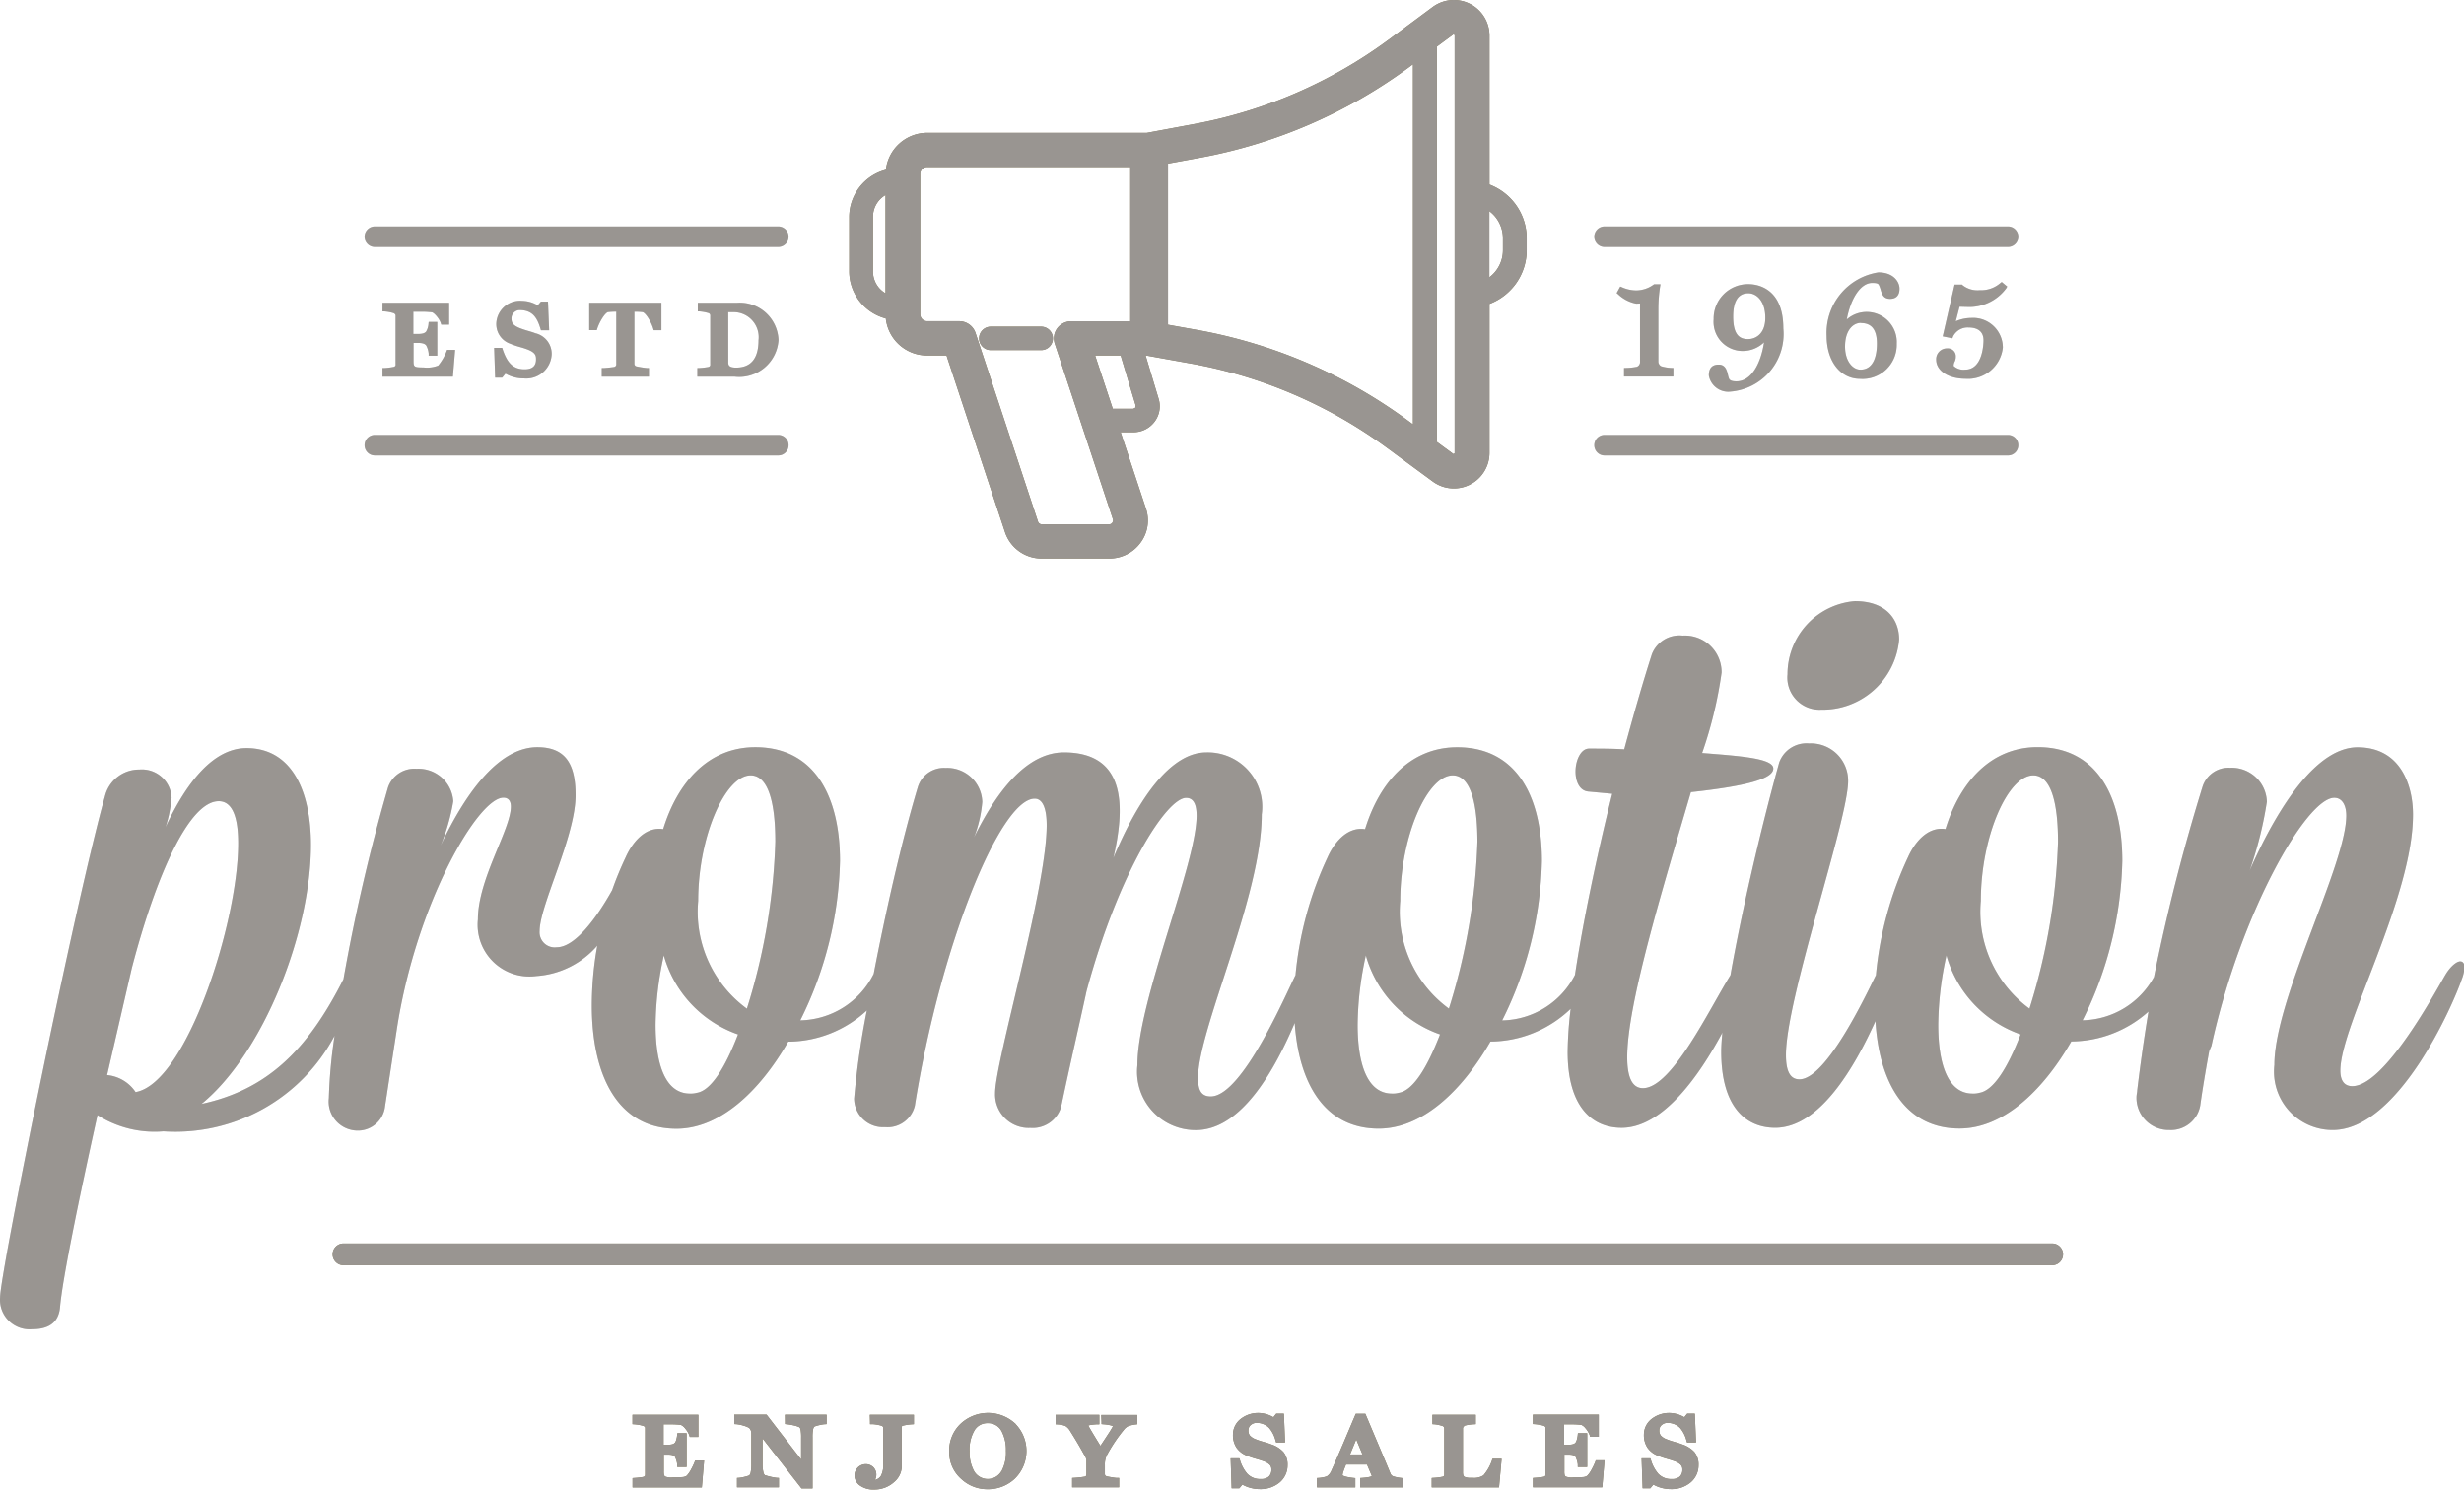 <svg xmlns="http://www.w3.org/2000/svg" width="86" height="52" viewBox="0 0 86 52"><defs><style>.a{fill:#877d5c;}.b{fill:#d6d5d6;}.c{fill:#999591;}</style></defs><g transform="translate(-810 -2779)"><path class="a" d="M423.74,67.238H364.035a.379.379,0,0,0,0,.755H423.74a.379.379,0,0,0,0-.755Z" transform="translate(457.92 2755.171)"/><path class="b" d="M414.469,47.365a1.122,1.122,0,0,0,1.177,1.237,2.68,2.68,0,0,0,2.719-2.448c0-.722-.471-1.34-1.542-1.34A2.558,2.558,0,0,0,414.469,47.365Z" transform="translate(457.92 2755.171)"/><path class="b" d="M437.949,57.389c-.131,0-.34.181-.5.438-.313.515-2.117,3.917-3.268,3.917-.287,0-.418-.206-.418-.541,0-1.572,2.536-6.03,2.536-8.942,0-.954-.392-2.345-1.935-2.345-1.36,0-2.693,1.881-3.765,4.3a13.439,13.439,0,0,0,.6-2.4,1.224,1.224,0,0,0-1.281-1.185.949.949,0,0,0-.967.67,67.113,67.113,0,0,0-1.69,6.63,2.907,2.907,0,0,1-2.493,1.514,13.063,13.063,0,0,0,1.386-5.566c0-2.216-.863-3.969-2.955-3.969-1.647,0-2.719,1.237-3.216,2.86-.654-.1-1.1.515-1.307.979a12.377,12.377,0,0,0-1.121,4.118c-.329.659-1.724,3.639-2.67,3.639-.34,0-.471-.31-.471-.851,0-1.984,2.17-8.195,2.17-9.561a1.3,1.3,0,0,0-1.36-1.314,1.013,1.013,0,0,0-1.046.67c-.675,2.443-1.326,5.288-1.7,7.419-.738,1.187-2.049,3.945-3.055,3.945-.392,0-.549-.412-.549-1.082,0-1.855,1.229-5.85,2.223-9.251,1.909-.206,2.876-.464,2.876-.825s-1.2-.438-2.484-.541a14.613,14.613,0,0,0,.679-2.809,1.279,1.279,0,0,0-1.359-1.289,1.029,1.029,0,0,0-1.072.645c-.34,1.057-.654,2.165-.967,3.324-.418-.026-.837-.026-1.229-.026-.288,0-.471.412-.471.8,0,.335.131.67.445.7l.836.078c-.565,2.275-1.03,4.529-1.3,6.322a2.915,2.915,0,0,1-2.541,1.589,13.057,13.057,0,0,0,1.386-5.566c0-2.216-.863-3.969-2.955-3.969-1.647,0-2.719,1.237-3.216,2.86-.654-.1-1.1.515-1.307.979a12.378,12.378,0,0,0-1.121,4.116c-.332.653-1.857,4.234-2.959,4.234-.34,0-.444-.232-.444-.644,0-1.7,2.223-6.339,2.223-9.2a1.9,1.9,0,0,0-1.935-2.165c-1.229,0-2.354,1.572-3.242,3.685.366-1.6.549-3.685-1.725-3.685-1.229,0-2.275,1.211-3.138,2.964a4.462,4.462,0,0,0,.287-1.237,1.224,1.224,0,0,0-1.282-1.185.949.949,0,0,0-.967.67c-.583,1.94-1.133,4.41-1.54,6.516l0,0a2.921,2.921,0,0,1-2.563,1.625,13.063,13.063,0,0,0,1.386-5.566c0-2.216-.863-3.969-2.955-3.969-1.647,0-2.719,1.237-3.216,2.86-.654-.1-1.1.515-1.307.979a11.414,11.414,0,0,0-.474,1.15c-.529.949-1.288,1.995-1.932,1.995a.528.528,0,0,1-.6-.567c0-.9,1.255-3.3,1.255-4.742,0-1.108-.366-1.675-1.333-1.675-1.282,0-2.432,1.443-3.373,3.427A7.27,7.27,0,0,0,367.9,51.8a1.215,1.215,0,0,0-1.281-1.134.969.969,0,0,0-.994.644,64.314,64.314,0,0,0-1.557,6.7c-1.232,2.438-2.632,3.852-4.954,4.355,2.17-1.778,3.818-6,3.818-9.045,0-1.856-.654-3.376-2.249-3.376-1.125,0-2.066,1.134-2.824,2.758a4.575,4.575,0,0,0,.209-1.031,1.036,1.036,0,0,0-1.124-.979,1.223,1.223,0,0,0-1.2.928c-1.02,3.633-3.661,16.648-3.661,17.5a1.032,1.032,0,0,0,1.125,1.108c.471,0,.915-.155.968-.773.078-.928.627-3.634,1.307-6.7a3.7,3.7,0,0,0,2.3.567,6.286,6.286,0,0,0,5.975-3.339,17.97,17.97,0,0,0-.2,2.179,1.014,1.014,0,0,0,.994,1.134.952.952,0,0,0,.967-.85l.418-2.732c.68-4.355,2.824-8.04,3.713-8.04.183,0,.261.129.261.309,0,.8-1.151,2.526-1.151,3.943A1.806,1.806,0,0,0,370.8,57.9a3.085,3.085,0,0,0,2.127-1.06,11.828,11.828,0,0,0-.191,2.091c0,2.371.863,4.3,2.955,4.3,1.49,0,2.876-1.263,3.9-3.04a4.069,4.069,0,0,0,2.744-1.09,28.61,28.61,0,0,0-.443,3.074,1.008,1.008,0,0,0,1.072,1,.978.978,0,0,0,1.046-.747c.889-5.592,2.981-10.72,4.183-10.72.287,0,.419.36.419.927,0,2.217-1.8,8.247-1.8,9.354a1.17,1.17,0,0,0,1.229,1.212,1.034,1.034,0,0,0,1.072-.722c.314-1.494.627-2.835.889-4.046,1.124-4.175,2.8-6.752,3.477-6.752.261,0,.366.232.366.619,0,1.7-2.066,6.468-2.066,8.71a2.038,2.038,0,0,0,2.04,2.268c1.612,0,2.777-2.16,3.45-3.74.141,2.081,1.024,3.689,2.931,3.689,1.49,0,2.876-1.263,3.9-3.04a4.069,4.069,0,0,0,2.8-1.143,13.781,13.781,0,0,0-.105,1.5c0,1.933.863,2.654,1.883,2.654,1.441,0,2.71-1.818,3.518-3.324-.026.261-.04.489-.04.669,0,1.933.863,2.654,1.882,2.654,1.572,0,2.794-2.163,3.5-3.724.128,2.11,1.01,3.75,2.936,3.75,1.49,0,2.876-1.263,3.9-3.04a4.069,4.069,0,0,0,2.693-1.043c-.144.864-.273,1.763-.392,2.744,0,.077-.026.154-.026.232a1.123,1.123,0,0,0,1.151,1.159,1.036,1.036,0,0,0,1.072-.85c.079-.567.183-1.186.314-1.907l.078-.181c1.02-4.664,3.321-8.659,4.288-8.659.288,0,.419.283.419.619,0,1.726-2.51,6.391-2.51,8.71a2.037,2.037,0,0,0,2.039,2.268c2.275,0,4.184-4.329,4.5-5.257a1.357,1.357,0,0,0,.1-.464C438.08,57.441,438.027,57.389,437.949,57.389Zm-81.137,4.562a1.349,1.349,0,0,0-.994-.593l.863-3.737c.863-3.3,2.013-5.824,3.033-5.824.471,0,.68.541.68,1.469C360.395,56.024,358.59,61.642,356.813,61.951Zm19.585.026a.741.741,0,0,1-.236.026c-.863,0-1.2-1.031-1.2-2.4a11.525,11.525,0,0,1,.288-2.422,4.092,4.092,0,0,0,2.589,2.757C377.391,61.1,376.894,61.9,376.4,61.977Zm1.751-2.938a4.187,4.187,0,0,1-1.7-3.763c0-2.242.941-4.381,1.83-4.381.628,0,.863.979.863,2.319A21.588,21.588,0,0,1,378.149,59.039ZM400.9,61.977a.738.738,0,0,1-.235.026c-.863,0-1.2-1.031-1.2-2.4a11.522,11.522,0,0,1,.287-2.422,4.093,4.093,0,0,0,2.589,2.757C401.892,61.1,401.4,61.9,400.9,61.977Zm1.752-2.938a4.188,4.188,0,0,1-1.7-3.763c0-2.242.941-4.381,1.831-4.381.628,0,.863.979.863,2.319A21.6,21.6,0,0,1,402.65,59.039Zm18.512,2.938a.738.738,0,0,1-.235.026c-.863,0-1.2-1.031-1.2-2.4a11.52,11.52,0,0,1,.287-2.422,4.093,4.093,0,0,0,2.589,2.757C422.156,61.1,421.66,61.9,421.163,61.977Zm1.752-2.938a4.188,4.188,0,0,1-1.7-3.763c0-2.242.941-4.381,1.831-4.381.628,0,.863.979.863,2.319A21.587,21.587,0,0,1,422.914,59.039Z" transform="translate(457.92 2755.171)"/><path class="a" d="M376.344,74.809l-.021.059a2.174,2.174,0,0,1-.115.242,1.024,1.024,0,0,1-.161.235l0,0h0a.3.3,0,0,1-.16.047c-.089.009-.2.01-.326.01a.58.58,0,0,1-.275-.033l-.026-.043a.547.547,0,0,1-.012-.136v-.584h.151c.174,0,.207.043.242.077l0,.007a.763.763,0,0,1,.076.262l0,.085h.328v-1.18h-.323l-.008.08a.9.9,0,0,1-.032.155.307.307,0,0,1-.045.1c-.032.028-.06.067-.246.071h-.151v-.714h.288a2.872,2.872,0,0,1,.314.019A.387.387,0,0,1,376,73.7a.77.77,0,0,1,.136.226l.019.063h.3v-.773h-2.3v.327l.084.006a1.516,1.516,0,0,1,.3.056c.054.028.054.037.058.074v1.632l-.01.047-.038.023h0a1.061,1.061,0,0,1-.141.023c-.064.008-.131.014-.166.016l-.084.006v.327h2.418l.007-.081.072-.861h-.309Z" transform="translate(457.92 2755.171)"/><path class="a" d="M379.482,73.459v.08l.081.008a2.1,2.1,0,0,1,.211.037.963.963,0,0,1,.2.063h0c.017.007.038.032.051.1a1.471,1.471,0,0,1,.017.271v.758l-1.207-1.564h-1.127v.327l.084.006a1.283,1.283,0,0,1,.241.051.878.878,0,0,1,.194.078.263.263,0,0,1,.076.19v1.085a1.291,1.291,0,0,1-.023.28.169.169,0,0,1-.054.106h0a1.161,1.161,0,0,1-.163.048,1.5,1.5,0,0,1-.176.033l-.084.005v.327h1.462v-.327l-.084-.005a2.011,2.011,0,0,1-.22-.041c-.047-.011-.092-.023-.128-.034l-.044-.015-.012,0a.2.2,0,0,1-.054-.11,1.191,1.191,0,0,1-.027-.284v-.891l1.359,1.745h.385V74a1.438,1.438,0,0,1,.018-.268c.014-.069.036-.1.051-.106a.924.924,0,0,1,.156-.047,1.4,1.4,0,0,1,.181-.033l.085-.005v-.328h-1.453Z" transform="translate(457.92 2755.171)"/><path class="a" d="M382.447,73.459v.084l.085,0a1.41,1.41,0,0,1,.318.056c.054.028.054.037.058.074v1.254a.831.831,0,0,1-.078.416.315.315,0,0,1-.212.146.361.361,0,0,0,.048-.179.368.368,0,0,0-.1-.26.376.376,0,0,0-.274-.11.394.394,0,0,0-.385.4.432.432,0,0,0,.166.33.8.8,0,0,0,.523.155,1.019,1.019,0,0,0,.7-.27.731.731,0,0,0,.255-.492v-1.4c0-.045.006-.054.048-.069h0a1.983,1.983,0,0,1,.293-.045l.085-.005v-.328h-1.537Z" transform="translate(457.92 2755.171)"/><path class="a" d="M387.528,73.536h0a1.4,1.4,0,0,0-1.926,0,1.28,1.28,0,0,0-.391.974,1.232,1.232,0,0,0,.428.953h0a1.321,1.321,0,0,0,.9.351,1.365,1.365,0,0,0,.949-.357h0a1.353,1.353,0,0,0,.035-1.921Zm-.5,1.658a.554.554,0,0,1-.947-.005,1.36,1.36,0,0,1-.16-.7,1.326,1.326,0,0,1,.176-.738.522.522,0,0,1,.456-.243.528.528,0,0,1,.49.287,1.409,1.409,0,0,1,.147.68A1.378,1.378,0,0,1,387.032,75.194Z" transform="translate(457.92 2755.171)"/><path class="a" d="M390.527,73.459v.082l.083.007a1.45,1.45,0,0,1,.252.04l.064.025c-.022.043-.073.132-.145.242s-.178.273-.293.445c-.123-.2-.232-.378-.309-.508-.046-.078-.083-.141-.107-.187l-.008-.016a.805.805,0,0,1,.112-.023c.07-.01.146-.016.188-.018l.086,0v-.329h-1.527v.328l.085.005a.9.9,0,0,1,.254.053.5.5,0,0,1,.172.181c.151.241.313.506.473.8h0a.528.528,0,0,1,.092.2V75.3l-.01.049-.041.027c-.011,0-.089.014-.163.022s-.162.016-.2.018l-.084.005v.327h1.639v-.328l-.085,0c-.033,0-.121-.014-.2-.027l-.107-.019-.037-.008-.011,0h0l-.047-.032-.01-.04v-.339a.733.733,0,0,1,.067-.325,5.413,5.413,0,0,1,.588-.88.439.439,0,0,1,.164-.139h0a.677.677,0,0,1,.108-.032,1.082,1.082,0,0,1,.122-.024l.081-.008v-.325h-1.257Z" transform="translate(457.92 2755.171)"/><path class="a" d="M396.447,74.249c-.17-.068-.349-.1-.531-.175a.523.523,0,0,1-.211-.133.27.27,0,0,1-.052-.182.232.232,0,0,1,.1-.2.287.287,0,0,1,.153-.059.606.606,0,0,1,.469.172,1.084,1.084,0,0,1,.226.447l.019.063h.313l-.042-1.005h-.266l-.1.124a1.071,1.071,0,0,0-.521-.148.991.991,0,0,0-.619.207.694.694,0,0,0-.271.546.8.8,0,0,0,.12.453.77.77,0,0,0,.363.282c.216.091.353.111.55.181a.619.619,0,0,1,.248.136.224.224,0,0,1,.06.167.323.323,0,0,1-.084.244.4.4,0,0,1-.287.089.608.608,0,0,1-.469-.182,1.287,1.287,0,0,1-.257-.479l-.02-.06h-.305l.035,1.045h.268l.106-.129a1.258,1.258,0,0,0,.622.158,1.032,1.032,0,0,0,.678-.234.777.777,0,0,0,.277-.6.7.7,0,0,0-.144-.461A1.012,1.012,0,0,0,396.447,74.249Z" transform="translate(457.92 2755.171)"/><path class="a" d="M400.7,75.361h0a.174.174,0,0,1-.092-.1c-.129-.317-.487-1.163-.85-2.024l-.023-.055H399.4l-.023.055c-.271.64-.565,1.346-.824,1.92a.436.436,0,0,1-.158.205.626.626,0,0,1-.118.034,1.168,1.168,0,0,1-.148.023l-.084.005v.327h1.339v-.323l-.08-.009a1.882,1.882,0,0,1-.26-.045.45.45,0,0,1-.1-.039l-.007-.005a.612.612,0,0,1,.033-.144c.029-.083.048-.13.089-.234h.733l.166.393,0,.015a.511.511,0,0,1-.121.034,1.915,1.915,0,0,1-.2.024l-.084.006v.327h1.5v-.321l-.077-.011A1.247,1.247,0,0,1,400.7,75.361ZM399.2,74.6l.216-.524.219.524Z" transform="translate(457.92 2755.171)"/><path class="a" d="M404.169,74.756l-.019.064a1.6,1.6,0,0,1-.292.509.61.61,0,0,1-.4.086.554.554,0,0,1-.277-.038l-.028-.045a.459.459,0,0,1-.013-.129V73.668l.051-.071a1.44,1.44,0,0,1,.311-.049l.085-.005v-.328h-1.512v.328l.084.005a1.363,1.363,0,0,1,.276.061h0l.042.028.011.048v1.622c-.006.043,0,.049-.052.071a2.161,2.161,0,0,1-.3.039l-.085.005v.327H404.4l.007-.081.083-.915h-.319Z" transform="translate(457.92 2755.171)"/><path class="a" d="M407.776,74.809l-.021.059a2.078,2.078,0,0,1-.115.242,1.039,1.039,0,0,1-.161.235l0,0h0a.3.3,0,0,1-.16.047c-.089.009-.2.01-.326.01a.582.582,0,0,1-.276-.033l-.025-.043a.547.547,0,0,1-.012-.136v-.584h.151c.174,0,.207.043.242.077l0,.007a.764.764,0,0,1,.076.262l0,.085h.328v-1.18h-.323l-.008.08a.893.893,0,0,1-.032.155.306.306,0,0,1-.045.1c-.032.028-.06.067-.246.071h-.151v-.714h.288a2.879,2.879,0,0,1,.314.019.387.387,0,0,1,.152.127.769.769,0,0,1,.136.226l.019.063h.3v-.773h-2.3v.327l.084.006a1.517,1.517,0,0,1,.3.056c.054.028.054.037.058.074v1.632l-.01.047-.038.023h0a1.062,1.062,0,0,1-.141.023c-.064.008-.131.014-.166.016l-.084.006v.327h2.419l.007-.081.072-.861h-.309Z" transform="translate(457.92 2755.171)"/><path class="a" d="M410.789,74.249c-.17-.068-.349-.1-.531-.175a.519.519,0,0,1-.211-.133.27.27,0,0,1-.052-.182.232.232,0,0,1,.1-.2.284.284,0,0,1,.153-.059.607.607,0,0,1,.469.172,1.078,1.078,0,0,1,.226.447l.019.063h.314l-.042-1.005h-.266l-.1.124a1.071,1.071,0,0,0-.521-.148.991.991,0,0,0-.619.207.693.693,0,0,0-.271.546.8.8,0,0,0,.12.453.77.77,0,0,0,.363.282c.216.091.352.111.55.181a.622.622,0,0,1,.248.136.224.224,0,0,1,.061.167.324.324,0,0,1-.084.244.4.4,0,0,1-.287.089.607.607,0,0,1-.469-.182,1.287,1.287,0,0,1-.257-.479l-.021-.06h-.305l.036,1.045h.268l.106-.129a1.258,1.258,0,0,0,.622.158,1.033,1.033,0,0,0,.678-.234.777.777,0,0,0,.277-.6.693.693,0,0,0-.144-.461A1.008,1.008,0,0,0,410.789,74.249Z" transform="translate(457.92 2755.171)"/><path class="a" d="M388.42,35.232h-1.758a.409.409,0,1,0,0,.819h1.758a.409.409,0,1,0,0-.819Z" transform="translate(457.92 2755.171)"/><path class="a" d="M400.485,39.458l1.6,1.177a1.242,1.242,0,0,0,1.981-.978v-5.22a2.012,2.012,0,0,0,1.3-1.865v-.436a2.012,2.012,0,0,0-1.3-1.865V25.052a1.242,1.242,0,0,0-1.984-.976l-1.53,1.135a16.454,16.454,0,0,1-6.794,2.948l-1.652.307h-7.658A1.453,1.453,0,0,0,383,29.757a1.707,1.707,0,0,0-1.279,1.631v1.929a1.705,1.705,0,0,0,1.276,1.629,1.45,1.45,0,0,0,1.449,1.292h.67l2.041,6.164a1.344,1.344,0,0,0,1.285.923h2.351a1.344,1.344,0,0,0,1.092-.548,1.3,1.3,0,0,0,.192-1.194l-.883-2.666h.443a.919.919,0,0,0,.738-.365.89.89,0,0,0,.145-.8l-.456-1.517,1.6.287A16.446,16.446,0,0,1,400.485,39.458Zm3.577-8.258a1.178,1.178,0,0,1,.474.936v.436a1.179,1.179,0,0,1-.474.937Zm-1.832-5.744.577-.427.016,0,.028.027V39.658l-.044.022-.577-.425Zm-19.243,8.611a.873.873,0,0,1-.437-.75V31.388a.873.873,0,0,1,.437-.75Zm7.917,8.009a.136.136,0,0,1-.113.056h-2.351a.139.139,0,0,1-.133-.1l-2.178-6.579a.6.6,0,0,0-.576-.411h-1.11a.244.244,0,0,1-.245-.242V29.9a.244.244,0,0,1,.245-.242h7.087v5.385h-2.06a.611.611,0,0,0-.491.247.594.594,0,0,0-.085.535l2.029,6.125A.135.135,0,0,1,390.9,42.076Zm.8-4.013-.071.035h-.714l-.616-1.86h.892l.524,1.747Zm1.142-8.524,1.128-.207a17.676,17.676,0,0,0,7.3-3.167l.123-.092V38.642l-.188-.139a17.687,17.687,0,0,0-7.334-3.155l-1.029-.184Z" transform="translate(457.92 2755.171)"/><path class="b" d="M365.82,36.635a2.236,2.236,0,0,1-.322.041l-.068,0v.3h2.457l.078-.933h-.282l-.017.048a1.793,1.793,0,0,1-.292.5,1.081,1.081,0,0,1-.517.064c-.332,0-.343-.023-.343-.238V35.8h.175c.187,0,.24.058.265.086a.74.74,0,0,1,.088.29l0,.069h.3V35.067h-.3l-.006.064a.622.622,0,0,1-.086.276c-.028.028-.08.079-.268.079h-.175V34.71h.318a3,3,0,0,1,.326.02c.083.01.271.236.314.379l.016.051h.274V34.4H365.43v.3l.068,0a1.49,1.49,0,0,1,.316.059c.064.028.073.063.073.095v1.684A.08.08,0,0,1,365.82,36.635Z" transform="translate(457.92 2755.171)"/><path class="b" d="M370.391,36.721c-.44,0-.625-.278-.768-.7l-.016-.049h-.28l.035,1.038h.247l.113-.138a1.281,1.281,0,0,0,.648.167.888.888,0,0,0,.965-.836.738.738,0,0,0-.568-.741c-.08-.032-.163-.056-.251-.082a3.08,3.08,0,0,1-.3-.1c-.242-.1-.285-.19-.285-.344a.292.292,0,0,1,.277-.283c.45,0,.616.25.737.653l.015.051h.287l-.041-1h-.246l-.112.131a1.1,1.1,0,0,0-.544-.156.828.828,0,0,0-.9.756.725.725,0,0,0,.485.74,2.792,2.792,0,0,0,.338.115c.07.02.143.041.229.072.277.1.332.2.332.332C370.8,36.6,370.663,36.721,370.391,36.721Z" transform="translate(457.92 2755.171)"/><path class="b" d="M374.255,34.71a2.12,2.12,0,0,1,.249.014c.1.013.3.321.376.579l.015.052h.27V34.4h-2.519v.953h.263l.016-.05c.086-.265.285-.568.381-.58a2.193,2.193,0,0,1,.255-.014h.029v1.827a.091.091,0,0,1-.067.1c-.034.01-.271.035-.372.041l-.068,0v.3h1.646v-.3l-.068,0a3.583,3.583,0,0,1-.37-.06.092.092,0,0,1-.069-.093V34.71Z" transform="translate(457.92 2755.171)"/><path class="b" d="M376.805,36.639a2.892,2.892,0,0,1-.318.037l-.068,0v.3h1.295a1.375,1.375,0,0,0,1.538-1.276,1.352,1.352,0,0,0-1.462-1.3h-1.355v.3l.067,0a1.6,1.6,0,0,1,.3.056.092.092,0,0,1,.068.1v1.689A.082.082,0,0,1,376.805,36.639Zm.692-1.914.06,0,.121,0a.875.875,0,0,1,.876.983c0,.633-.264.953-.784.953-.252,0-.272-.091-.272-.184Z" transform="translate(457.92 2755.171)"/><path class="b" d="M410.021,33.836l.014-.083h-.224l-.019.013a1.05,1.05,0,0,1-.6.2,1.258,1.258,0,0,1-.5-.109l-.061-.026-.126.229.046.037a1.265,1.265,0,0,0,.635.331,1.34,1.34,0,0,0,.135-.006v2.043a.172.172,0,0,1-.109.167,2.184,2.184,0,0,1-.38.041l-.069,0v.3h1.722v-.3l-.069,0a1.5,1.5,0,0,1-.355-.059.187.187,0,0,1-.1-.175V34.574A5.127,5.127,0,0,1,410.021,33.836Z" transform="translate(457.92 2755.171)"/><path class="b" d="M412.687,37.141c-.193,0-.24-.053-.258-.093a.774.774,0,0,1-.04-.136c-.036-.15-.086-.356-.32-.356s-.346.127-.346.377a.686.686,0,0,0,.757.566,2.017,2.017,0,0,0,1.843-2.205c0-1.434-.933-1.546-1.219-1.546a1.2,1.2,0,0,0-1.213,1.226,1.016,1.016,0,0,0,.99,1.106,1.076,1.076,0,0,0,.769-.3C413.546,36.482,413.223,37.141,412.687,37.141Zm.415-1.474c-.262,0-.53-.093-.53-.788,0-.539.178-.813.53-.813.285,0,.592.268.592.858S413.322,35.666,413.1,35.666Z" transform="translate(457.92 2755.171)"/><path class="b" d="M417.423,33.706c.187,0,.215.03.239.08a1.03,1.03,0,0,1,.06.165c.044.145.093.31.325.31.151,0,.331-.062.331-.357,0-.227-.2-.566-.737-.566a2.135,2.135,0,0,0-1.807,2.215c0,.881.478,1.5,1.163,1.5a1.192,1.192,0,0,0,1.284-1.226,1.051,1.051,0,0,0-1.744-.846C416.68,34.219,417.031,33.706,417.423,33.706Zm-.39,1.4c.374,0,.556.235.556.718,0,.339-.075.908-.576.908-.26,0-.536-.283-.536-.808C416.477,35.358,416.756,35.1,417.033,35.1Z" transform="translate(457.92 2755.171)"/><path class="b" d="M420.341,36.283a.273.273,0,0,0-.291-.291.375.375,0,0,0-.392.392c0,.386.427.666,1.016.666a1.222,1.222,0,0,0,1.31-1.086,1.036,1.036,0,0,0-1.1-1.036,1.376,1.376,0,0,0-.542.115l.131-.507c.063,0,.153.005.229.005a1.605,1.605,0,0,0,1.408-.658l.027-.051-.191-.159-.046.035a1.018,1.018,0,0,1-.716.25.843.843,0,0,1-.6-.17l-.022-.024H420.3l-.414,1.806.338.067.021-.06a.569.569,0,0,1,.549-.316c.193,0,.516.058.516.448,0,.1-.018,1.023-.642,1.023a.5.5,0,0,1-.4-.128.3.3,0,0,1,.031-.142A.381.381,0,0,0,420.341,36.283Z" transform="translate(457.92 2755.171)"/><path class="b" d="M379.245,31.734H365.163a.358.358,0,1,0,0,.716h14.082a.358.358,0,1,0,0-.716Z" transform="translate(457.92 2755.171)"/><path class="b" d="M379.245,39.012H365.163a.358.358,0,1,0,0,.716h14.082a.358.358,0,1,0,0-.716Z" transform="translate(457.92 2755.171)"/><path class="b" d="M422.166,31.734H408.083a.358.358,0,1,0,0,.716h14.083a.358.358,0,1,0,0-.716Z" transform="translate(457.92 2755.171)"/><path class="b" d="M422.166,39.012H408.083a.358.358,0,1,0,0,.716h14.083a.358.358,0,1,0,0-.716Z" transform="translate(457.92 2755.171)"/><g transform="translate(457.92 2755.171)"><path class="c" d="M423.74,67.238H364.035a.379.379,0,0,0,0,.755H423.74a.379.379,0,0,0,0-.755Z"/><path class="c" d="M414.469,47.365a1.122,1.122,0,0,0,1.177,1.237,2.68,2.68,0,0,0,2.719-2.448c0-.722-.471-1.34-1.542-1.34A2.558,2.558,0,0,0,414.469,47.365Z"/><path class="c" d="M437.949,57.389c-.131,0-.34.181-.5.438-.313.515-2.117,3.917-3.268,3.917-.287,0-.418-.206-.418-.541,0-1.572,2.536-6.03,2.536-8.942,0-.954-.392-2.345-1.935-2.345-1.36,0-2.693,1.881-3.765,4.3a13.439,13.439,0,0,0,.6-2.4,1.224,1.224,0,0,0-1.281-1.185.949.949,0,0,0-.967.67,67.113,67.113,0,0,0-1.69,6.63,2.907,2.907,0,0,1-2.493,1.514,13.063,13.063,0,0,0,1.386-5.566c0-2.216-.863-3.969-2.955-3.969-1.647,0-2.719,1.237-3.216,2.86-.654-.1-1.1.515-1.307.979a12.377,12.377,0,0,0-1.121,4.118c-.329.659-1.724,3.639-2.67,3.639-.34,0-.471-.31-.471-.851,0-1.984,2.17-8.195,2.17-9.561a1.3,1.3,0,0,0-1.36-1.314,1.013,1.013,0,0,0-1.046.67c-.675,2.443-1.326,5.288-1.7,7.419-.738,1.187-2.049,3.945-3.055,3.945-.392,0-.549-.412-.549-1.082,0-1.855,1.229-5.85,2.223-9.251,1.909-.206,2.876-.464,2.876-.825s-1.2-.438-2.484-.541a14.613,14.613,0,0,0,.679-2.809,1.279,1.279,0,0,0-1.359-1.289,1.029,1.029,0,0,0-1.072.645c-.34,1.057-.654,2.165-.967,3.324-.418-.026-.837-.026-1.229-.026-.288,0-.471.412-.471.8,0,.335.131.67.445.7l.836.078c-.565,2.275-1.03,4.529-1.3,6.322a2.915,2.915,0,0,1-2.541,1.589,13.057,13.057,0,0,0,1.386-5.566c0-2.216-.863-3.969-2.955-3.969-1.647,0-2.719,1.237-3.216,2.86-.654-.1-1.1.515-1.307.979a12.378,12.378,0,0,0-1.121,4.116c-.332.653-1.857,4.234-2.959,4.234-.34,0-.444-.232-.444-.644,0-1.7,2.223-6.339,2.223-9.2a1.9,1.9,0,0,0-1.935-2.165c-1.229,0-2.354,1.572-3.242,3.685.366-1.6.549-3.685-1.725-3.685-1.229,0-2.275,1.211-3.138,2.964a4.462,4.462,0,0,0,.287-1.237,1.224,1.224,0,0,0-1.282-1.185.949.949,0,0,0-.967.67c-.583,1.94-1.133,4.41-1.54,6.516l0,0a2.921,2.921,0,0,1-2.563,1.625,13.063,13.063,0,0,0,1.386-5.566c0-2.216-.863-3.969-2.955-3.969-1.647,0-2.719,1.237-3.216,2.86-.654-.1-1.1.515-1.307.979a11.414,11.414,0,0,0-.474,1.15c-.529.949-1.288,1.995-1.932,1.995a.528.528,0,0,1-.6-.567c0-.9,1.255-3.3,1.255-4.742,0-1.108-.366-1.675-1.333-1.675-1.282,0-2.432,1.443-3.373,3.427A7.27,7.27,0,0,0,367.9,51.8a1.215,1.215,0,0,0-1.281-1.134.969.969,0,0,0-.994.644,64.314,64.314,0,0,0-1.557,6.7c-1.232,2.438-2.632,3.852-4.954,4.355,2.17-1.778,3.818-6,3.818-9.045,0-1.856-.654-3.376-2.249-3.376-1.125,0-2.066,1.134-2.824,2.758a4.575,4.575,0,0,0,.209-1.031,1.036,1.036,0,0,0-1.124-.979,1.223,1.223,0,0,0-1.2.928c-1.02,3.633-3.661,16.648-3.661,17.5a1.032,1.032,0,0,0,1.125,1.108c.471,0,.915-.155.968-.773.078-.928.627-3.634,1.307-6.7a3.7,3.7,0,0,0,2.3.567,6.286,6.286,0,0,0,5.975-3.339,17.97,17.97,0,0,0-.2,2.179,1.014,1.014,0,0,0,.994,1.134.952.952,0,0,0,.967-.85l.418-2.732c.68-4.355,2.824-8.04,3.713-8.04.183,0,.261.129.261.309,0,.8-1.151,2.526-1.151,3.943A1.806,1.806,0,0,0,370.8,57.9a3.085,3.085,0,0,0,2.127-1.06,11.828,11.828,0,0,0-.191,2.091c0,2.371.863,4.3,2.955,4.3,1.49,0,2.876-1.263,3.9-3.04a4.069,4.069,0,0,0,2.744-1.09,28.61,28.61,0,0,0-.443,3.074,1.008,1.008,0,0,0,1.072,1,.978.978,0,0,0,1.046-.747c.889-5.592,2.981-10.72,4.183-10.72.287,0,.419.36.419.927,0,2.217-1.8,8.247-1.8,9.354a1.17,1.17,0,0,0,1.229,1.212,1.034,1.034,0,0,0,1.072-.722c.314-1.494.627-2.835.889-4.046,1.124-4.175,2.8-6.752,3.477-6.752.261,0,.366.232.366.619,0,1.7-2.066,6.468-2.066,8.71a2.038,2.038,0,0,0,2.04,2.268c1.612,0,2.777-2.16,3.45-3.74.141,2.081,1.024,3.689,2.931,3.689,1.49,0,2.876-1.263,3.9-3.04a4.069,4.069,0,0,0,2.8-1.143,13.781,13.781,0,0,0-.105,1.5c0,1.933.863,2.654,1.883,2.654,1.441,0,2.71-1.818,3.518-3.324-.026.261-.04.489-.04.669,0,1.933.863,2.654,1.882,2.654,1.572,0,2.794-2.163,3.5-3.724.128,2.11,1.01,3.75,2.936,3.75,1.49,0,2.876-1.263,3.9-3.04a4.069,4.069,0,0,0,2.693-1.043c-.144.864-.273,1.763-.392,2.744,0,.077-.026.154-.026.232a1.123,1.123,0,0,0,1.151,1.159,1.036,1.036,0,0,0,1.072-.85c.079-.567.183-1.186.314-1.907l.078-.181c1.02-4.664,3.321-8.659,4.288-8.659.288,0,.419.283.419.619,0,1.726-2.51,6.391-2.51,8.71a2.037,2.037,0,0,0,2.039,2.268c2.275,0,4.184-4.329,4.5-5.257a1.357,1.357,0,0,0,.1-.464C438.08,57.441,438.027,57.389,437.949,57.389Zm-81.137,4.562a1.349,1.349,0,0,0-.994-.593l.863-3.737c.863-3.3,2.013-5.824,3.033-5.824.471,0,.68.541.68,1.469C360.395,56.024,358.59,61.642,356.813,61.951Zm19.585.026a.741.741,0,0,1-.236.026c-.863,0-1.2-1.031-1.2-2.4a11.525,11.525,0,0,1,.288-2.422,4.092,4.092,0,0,0,2.589,2.757C377.391,61.1,376.894,61.9,376.4,61.977Zm1.751-2.938a4.187,4.187,0,0,1-1.7-3.763c0-2.242.941-4.381,1.83-4.381.628,0,.863.979.863,2.319A21.588,21.588,0,0,1,378.149,59.039ZM400.9,61.977a.738.738,0,0,1-.235.026c-.863,0-1.2-1.031-1.2-2.4a11.522,11.522,0,0,1,.287-2.422,4.093,4.093,0,0,0,2.589,2.757C401.892,61.1,401.4,61.9,400.9,61.977Zm1.752-2.938a4.188,4.188,0,0,1-1.7-3.763c0-2.242.941-4.381,1.831-4.381.628,0,.863.979.863,2.319A21.6,21.6,0,0,1,402.65,59.039Zm18.512,2.938a.738.738,0,0,1-.235.026c-.863,0-1.2-1.031-1.2-2.4a11.52,11.52,0,0,1,.287-2.422,4.093,4.093,0,0,0,2.589,2.757C422.156,61.1,421.66,61.9,421.163,61.977Zm1.752-2.938a4.188,4.188,0,0,1-1.7-3.763c0-2.242.941-4.381,1.831-4.381.628,0,.863.979.863,2.319A21.587,21.587,0,0,1,422.914,59.039Z"/><path class="c" d="M376.344,74.809l-.021.059a2.174,2.174,0,0,1-.115.242,1.024,1.024,0,0,1-.161.235l0,0h0a.3.3,0,0,1-.16.047c-.089.009-.2.01-.326.01a.58.58,0,0,1-.275-.033l-.026-.043a.547.547,0,0,1-.012-.136v-.584h.151c.174,0,.207.043.242.077l0,.007a.763.763,0,0,1,.076.262l0,.085h.328v-1.18h-.323l-.008.08a.9.9,0,0,1-.032.155.307.307,0,0,1-.045.1c-.032.028-.06.067-.246.071h-.151v-.714h.288a2.872,2.872,0,0,1,.314.019A.387.387,0,0,1,376,73.7a.77.77,0,0,1,.136.226l.019.063h.3v-.773h-2.3v.327l.084.006a1.516,1.516,0,0,1,.3.056c.054.028.054.037.058.074v1.632l-.01.047-.038.023h0a1.061,1.061,0,0,1-.141.023c-.064.008-.131.014-.166.016l-.084.006v.327h2.418l.007-.081.072-.861h-.309Z"/><path class="c" d="M379.482,73.459v.08l.081.008a2.1,2.1,0,0,1,.211.037.963.963,0,0,1,.2.063h0c.017.007.038.032.051.1a1.471,1.471,0,0,1,.017.271v.758l-1.207-1.564h-1.127v.327l.084.006a1.283,1.283,0,0,1,.241.051.878.878,0,0,1,.194.078.263.263,0,0,1,.076.19v1.085a1.291,1.291,0,0,1-.023.28.169.169,0,0,1-.054.106h0a1.161,1.161,0,0,1-.163.048,1.5,1.5,0,0,1-.176.033l-.084.005v.327h1.462v-.327l-.084-.005a2.011,2.011,0,0,1-.22-.041c-.047-.011-.092-.023-.128-.034l-.044-.015-.012,0a.2.2,0,0,1-.054-.11,1.191,1.191,0,0,1-.027-.284v-.891l1.359,1.745h.385V74a1.438,1.438,0,0,1,.018-.268c.014-.069.036-.1.051-.106a.924.924,0,0,1,.156-.047,1.4,1.4,0,0,1,.181-.033l.085-.005v-.328h-1.453Z"/><path class="c" d="M382.447,73.459v.084l.085,0a1.41,1.41,0,0,1,.318.056c.054.028.054.037.058.074v1.254a.831.831,0,0,1-.078.416.315.315,0,0,1-.212.146.361.361,0,0,0,.048-.179.368.368,0,0,0-.1-.26.376.376,0,0,0-.274-.11.394.394,0,0,0-.385.4.432.432,0,0,0,.166.33.8.8,0,0,0,.523.155,1.019,1.019,0,0,0,.7-.27.731.731,0,0,0,.255-.492v-1.4c0-.045.006-.054.048-.069h0a1.983,1.983,0,0,1,.293-.045l.085-.005v-.328h-1.537Z"/><path class="c" d="M387.528,73.536h0a1.4,1.4,0,0,0-1.926,0,1.28,1.28,0,0,0-.391.974,1.232,1.232,0,0,0,.428.953h0a1.321,1.321,0,0,0,.9.351,1.365,1.365,0,0,0,.949-.357h0a1.353,1.353,0,0,0,.035-1.921Zm-.5,1.658a.554.554,0,0,1-.947-.005,1.36,1.36,0,0,1-.16-.7,1.326,1.326,0,0,1,.176-.738.522.522,0,0,1,.456-.243.528.528,0,0,1,.49.287,1.409,1.409,0,0,1,.147.68A1.378,1.378,0,0,1,387.032,75.194Z"/><path class="c" d="M390.527,73.459v.082l.083.007a1.45,1.45,0,0,1,.252.04l.064.025c-.022.043-.073.132-.145.242s-.178.273-.293.445c-.123-.2-.232-.378-.309-.508-.046-.078-.083-.141-.107-.187l-.008-.016a.805.805,0,0,1,.112-.023c.07-.01.146-.016.188-.018l.086,0v-.329h-1.527v.328l.085.005a.9.9,0,0,1,.254.053.5.5,0,0,1,.172.181c.151.241.313.506.473.8h0a.528.528,0,0,1,.092.2V75.3l-.01.049-.041.027c-.011,0-.089.014-.163.022s-.162.016-.2.018l-.084.005v.327h1.639v-.328l-.085,0c-.033,0-.121-.014-.2-.027l-.107-.019-.037-.008-.011,0h0l-.047-.032-.01-.04v-.339a.733.733,0,0,1,.067-.325,5.413,5.413,0,0,1,.588-.88.439.439,0,0,1,.164-.139h0a.677.677,0,0,1,.108-.032,1.082,1.082,0,0,1,.122-.024l.081-.008v-.325h-1.257Z"/><path class="c" d="M396.447,74.249c-.17-.068-.349-.1-.531-.175a.523.523,0,0,1-.211-.133.27.27,0,0,1-.052-.182.232.232,0,0,1,.1-.2.287.287,0,0,1,.153-.059.606.606,0,0,1,.469.172,1.084,1.084,0,0,1,.226.447l.019.063h.313l-.042-1.005h-.266l-.1.124a1.071,1.071,0,0,0-.521-.148.991.991,0,0,0-.619.207.694.694,0,0,0-.271.546.8.8,0,0,0,.12.453.77.77,0,0,0,.363.282c.216.091.353.111.55.181a.619.619,0,0,1,.248.136.224.224,0,0,1,.06.167.323.323,0,0,1-.084.244.4.4,0,0,1-.287.089.608.608,0,0,1-.469-.182,1.287,1.287,0,0,1-.257-.479l-.02-.06h-.305l.035,1.045h.268l.106-.129a1.258,1.258,0,0,0,.622.158,1.032,1.032,0,0,0,.678-.234.777.777,0,0,0,.277-.6.7.7,0,0,0-.144-.461A1.012,1.012,0,0,0,396.447,74.249Z"/><path class="c" d="M400.7,75.361h0a.174.174,0,0,1-.092-.1c-.129-.317-.487-1.163-.85-2.024l-.023-.055H399.4l-.023.055c-.271.64-.565,1.346-.824,1.92a.436.436,0,0,1-.158.205.626.626,0,0,1-.118.034,1.168,1.168,0,0,1-.148.023l-.084.005v.327h1.339v-.323l-.08-.009a1.882,1.882,0,0,1-.26-.045.45.45,0,0,1-.1-.039l-.007-.005a.612.612,0,0,1,.033-.144c.029-.083.048-.13.089-.234h.733l.166.393,0,.015a.511.511,0,0,1-.121.034,1.915,1.915,0,0,1-.2.024l-.084.006v.327h1.5v-.321l-.077-.011A1.247,1.247,0,0,1,400.7,75.361ZM399.2,74.6l.216-.524.219.524Z"/><path class="c" d="M404.169,74.756l-.019.064a1.6,1.6,0,0,1-.292.509.61.61,0,0,1-.4.086.554.554,0,0,1-.277-.038l-.028-.045a.459.459,0,0,1-.013-.129V73.668l.051-.071a1.44,1.44,0,0,1,.311-.049l.085-.005v-.328h-1.512v.328l.084.005a1.363,1.363,0,0,1,.276.061h0l.042.028.011.048v1.622c-.006.043,0,.049-.052.071a2.161,2.161,0,0,1-.3.039l-.085.005v.327H404.4l.007-.081.083-.915h-.319Z"/><path class="c" d="M407.776,74.809l-.021.059a2.078,2.078,0,0,1-.115.242,1.039,1.039,0,0,1-.161.235l0,0h0a.3.3,0,0,1-.16.047c-.089.009-.2.01-.326.01a.582.582,0,0,1-.276-.033l-.025-.043a.547.547,0,0,1-.012-.136v-.584h.151c.174,0,.207.043.242.077l0,.007a.764.764,0,0,1,.076.262l0,.085h.328v-1.18h-.323l-.008.08a.893.893,0,0,1-.032.155.306.306,0,0,1-.045.1c-.032.028-.06.067-.246.071h-.151v-.714h.288a2.879,2.879,0,0,1,.314.019.387.387,0,0,1,.152.127.769.769,0,0,1,.136.226l.019.063h.3v-.773h-2.3v.327l.084.006a1.517,1.517,0,0,1,.3.056c.054.028.054.037.058.074v1.632l-.01.047-.038.023h0a1.062,1.062,0,0,1-.141.023c-.064.008-.131.014-.166.016l-.084.006v.327h2.419l.007-.081.072-.861h-.309Z"/><path class="c" d="M410.789,74.249c-.17-.068-.349-.1-.531-.175a.519.519,0,0,1-.211-.133.27.27,0,0,1-.052-.182.232.232,0,0,1,.1-.2.284.284,0,0,1,.153-.059.607.607,0,0,1,.469.172,1.078,1.078,0,0,1,.226.447l.019.063h.314l-.042-1.005h-.266l-.1.124a1.071,1.071,0,0,0-.521-.148.991.991,0,0,0-.619.207.693.693,0,0,0-.271.546.8.8,0,0,0,.12.453.77.77,0,0,0,.363.282c.216.091.352.111.55.181a.622.622,0,0,1,.248.136.224.224,0,0,1,.061.167.324.324,0,0,1-.084.244.4.4,0,0,1-.287.089.607.607,0,0,1-.469-.182,1.287,1.287,0,0,1-.257-.479l-.021-.06h-.305l.036,1.045h.268l.106-.129a1.258,1.258,0,0,0,.622.158,1.033,1.033,0,0,0,.678-.234.777.777,0,0,0,.277-.6.693.693,0,0,0-.144-.461A1.008,1.008,0,0,0,410.789,74.249Z"/><path class="c" d="M388.42,35.232h-1.758a.409.409,0,1,0,0,.819h1.758a.409.409,0,1,0,0-.819Z"/><path class="c" d="M400.485,39.458l1.6,1.177a1.242,1.242,0,0,0,1.981-.978v-5.22a2.012,2.012,0,0,0,1.3-1.865v-.436a2.012,2.012,0,0,0-1.3-1.865V25.052a1.242,1.242,0,0,0-1.984-.976l-1.53,1.135a16.454,16.454,0,0,1-6.794,2.948l-1.652.307h-7.658A1.453,1.453,0,0,0,383,29.757a1.707,1.707,0,0,0-1.279,1.631v1.929a1.705,1.705,0,0,0,1.276,1.629,1.45,1.45,0,0,0,1.449,1.292h.67l2.041,6.164a1.344,1.344,0,0,0,1.285.923h2.351a1.344,1.344,0,0,0,1.092-.548,1.3,1.3,0,0,0,.192-1.194l-.883-2.666h.443a.919.919,0,0,0,.738-.365.89.89,0,0,0,.145-.8l-.456-1.517,1.6.287A16.446,16.446,0,0,1,400.485,39.458Zm3.577-8.258a1.178,1.178,0,0,1,.474.936v.436a1.179,1.179,0,0,1-.474.937Zm-1.832-5.744.577-.427.016,0,.028.027V39.658l-.044.022-.577-.425Zm-19.243,8.611a.873.873,0,0,1-.437-.75V31.388a.873.873,0,0,1,.437-.75Zm7.917,8.009a.136.136,0,0,1-.113.056h-2.351a.139.139,0,0,1-.133-.1l-2.178-6.579a.6.6,0,0,0-.576-.411h-1.11a.244.244,0,0,1-.245-.242V29.9a.244.244,0,0,1,.245-.242h7.087v5.385h-2.06a.611.611,0,0,0-.491.247.594.594,0,0,0-.085.535l2.029,6.125A.135.135,0,0,1,390.9,42.076Zm.8-4.013-.071.035h-.714l-.616-1.86h.892l.524,1.747Zm1.142-8.524,1.128-.207a17.676,17.676,0,0,0,7.3-3.167l.123-.092V38.642l-.188-.139a17.687,17.687,0,0,0-7.334-3.155l-1.029-.184Z"/><path class="c" d="M365.82,36.635a2.236,2.236,0,0,1-.322.041l-.068,0v.3h2.457l.078-.933h-.282l-.017.048a1.793,1.793,0,0,1-.292.5,1.081,1.081,0,0,1-.517.064c-.332,0-.343-.023-.343-.238V35.8h.175c.187,0,.24.058.265.086a.74.74,0,0,1,.088.29l0,.069h.3V35.067h-.3l-.006.064a.622.622,0,0,1-.086.276c-.028.028-.08.079-.268.079h-.175V34.71h.318a3,3,0,0,1,.326.02c.083.01.271.236.314.379l.016.051h.274V34.4H365.43v.3l.068,0a1.49,1.49,0,0,1,.316.059c.064.028.073.063.073.095v1.684A.08.08,0,0,1,365.82,36.635Z"/><path class="c" d="M370.391,36.721c-.44,0-.625-.278-.768-.7l-.016-.049h-.28l.035,1.038h.247l.113-.138a1.281,1.281,0,0,0,.648.167.888.888,0,0,0,.965-.836.738.738,0,0,0-.568-.741c-.08-.032-.163-.056-.251-.082a3.08,3.08,0,0,1-.3-.1c-.242-.1-.285-.19-.285-.344a.292.292,0,0,1,.277-.283c.45,0,.616.25.737.653l.015.051h.287l-.041-1h-.246l-.112.131a1.1,1.1,0,0,0-.544-.156.828.828,0,0,0-.9.756.725.725,0,0,0,.485.74,2.792,2.792,0,0,0,.338.115c.07.02.143.041.229.072.277.1.332.2.332.332C370.8,36.6,370.663,36.721,370.391,36.721Z"/><path class="c" d="M374.255,34.71a2.12,2.12,0,0,1,.249.014c.1.013.3.321.376.579l.015.052h.27V34.4h-2.519v.953h.263l.016-.05c.086-.265.285-.568.381-.58a2.193,2.193,0,0,1,.255-.014h.029v1.827a.091.091,0,0,1-.067.1c-.034.01-.271.035-.372.041l-.068,0v.3h1.646v-.3l-.068,0a3.583,3.583,0,0,1-.37-.06.092.092,0,0,1-.069-.093V34.71Z"/><path class="c" d="M376.805,36.639a2.892,2.892,0,0,1-.318.037l-.068,0v.3h1.295a1.375,1.375,0,0,0,1.538-1.276,1.352,1.352,0,0,0-1.462-1.3h-1.355v.3l.067,0a1.6,1.6,0,0,1,.3.056.092.092,0,0,1,.068.1v1.689A.082.082,0,0,1,376.805,36.639Zm.692-1.914.06,0,.121,0a.875.875,0,0,1,.876.983c0,.633-.264.953-.784.953-.252,0-.272-.091-.272-.184Z"/><path class="c" d="M410.021,33.836l.014-.083h-.224l-.019.013a1.05,1.05,0,0,1-.6.2,1.258,1.258,0,0,1-.5-.109l-.061-.026-.126.229.046.037a1.265,1.265,0,0,0,.635.331,1.34,1.34,0,0,0,.135-.006v2.043a.172.172,0,0,1-.109.167,2.184,2.184,0,0,1-.38.041l-.069,0v.3h1.722v-.3l-.069,0a1.5,1.5,0,0,1-.355-.059.187.187,0,0,1-.1-.175V34.574A5.127,5.127,0,0,1,410.021,33.836Z"/><path class="c" d="M412.687,37.141c-.193,0-.24-.053-.258-.093a.774.774,0,0,1-.04-.136c-.036-.15-.086-.356-.32-.356s-.346.127-.346.377a.686.686,0,0,0,.757.566,2.017,2.017,0,0,0,1.843-2.205c0-1.434-.933-1.546-1.219-1.546a1.2,1.2,0,0,0-1.213,1.226,1.016,1.016,0,0,0,.99,1.106,1.076,1.076,0,0,0,.769-.3C413.546,36.482,413.223,37.141,412.687,37.141Zm.415-1.474c-.262,0-.53-.093-.53-.788,0-.539.178-.813.53-.813.285,0,.592.268.592.858S413.322,35.666,413.1,35.666Z"/><path class="c" d="M417.423,33.706c.187,0,.215.03.239.08a1.03,1.03,0,0,1,.06.165c.044.145.093.31.325.31.151,0,.331-.062.331-.357,0-.227-.2-.566-.737-.566a2.135,2.135,0,0,0-1.807,2.215c0,.881.478,1.5,1.163,1.5a1.192,1.192,0,0,0,1.284-1.226,1.051,1.051,0,0,0-1.744-.846C416.68,34.219,417.031,33.706,417.423,33.706Zm-.39,1.4c.374,0,.556.235.556.718,0,.339-.075.908-.576.908-.26,0-.536-.283-.536-.808C416.477,35.358,416.756,35.1,417.033,35.1Z"/><path class="c" d="M420.341,36.283a.273.273,0,0,0-.291-.291.375.375,0,0,0-.392.392c0,.386.427.666,1.016.666a1.222,1.222,0,0,0,1.31-1.086,1.036,1.036,0,0,0-1.1-1.036,1.376,1.376,0,0,0-.542.115l.131-.507c.063,0,.153.005.229.005a1.605,1.605,0,0,0,1.408-.658l.027-.051-.191-.159-.046.035a1.018,1.018,0,0,1-.716.25.843.843,0,0,1-.6-.17l-.022-.024H420.3l-.414,1.806.338.067.021-.06a.569.569,0,0,1,.549-.316c.193,0,.516.058.516.448,0,.1-.018,1.023-.642,1.023a.5.5,0,0,1-.4-.128.3.3,0,0,1,.031-.142A.381.381,0,0,0,420.341,36.283Z"/><path class="c" d="M379.245,31.734H365.163a.358.358,0,1,0,0,.716h14.082a.358.358,0,1,0,0-.716Z"/><path class="c" d="M379.245,39.012H365.163a.358.358,0,1,0,0,.716h14.082a.358.358,0,1,0,0-.716Z"/><path class="c" d="M422.166,31.734H408.083a.358.358,0,1,0,0,.716h14.083a.358.358,0,1,0,0-.716Z"/><path class="c" d="M422.166,39.012H408.083a.358.358,0,1,0,0,.716h14.083a.358.358,0,1,0,0-.716Z"/></g></g></svg>